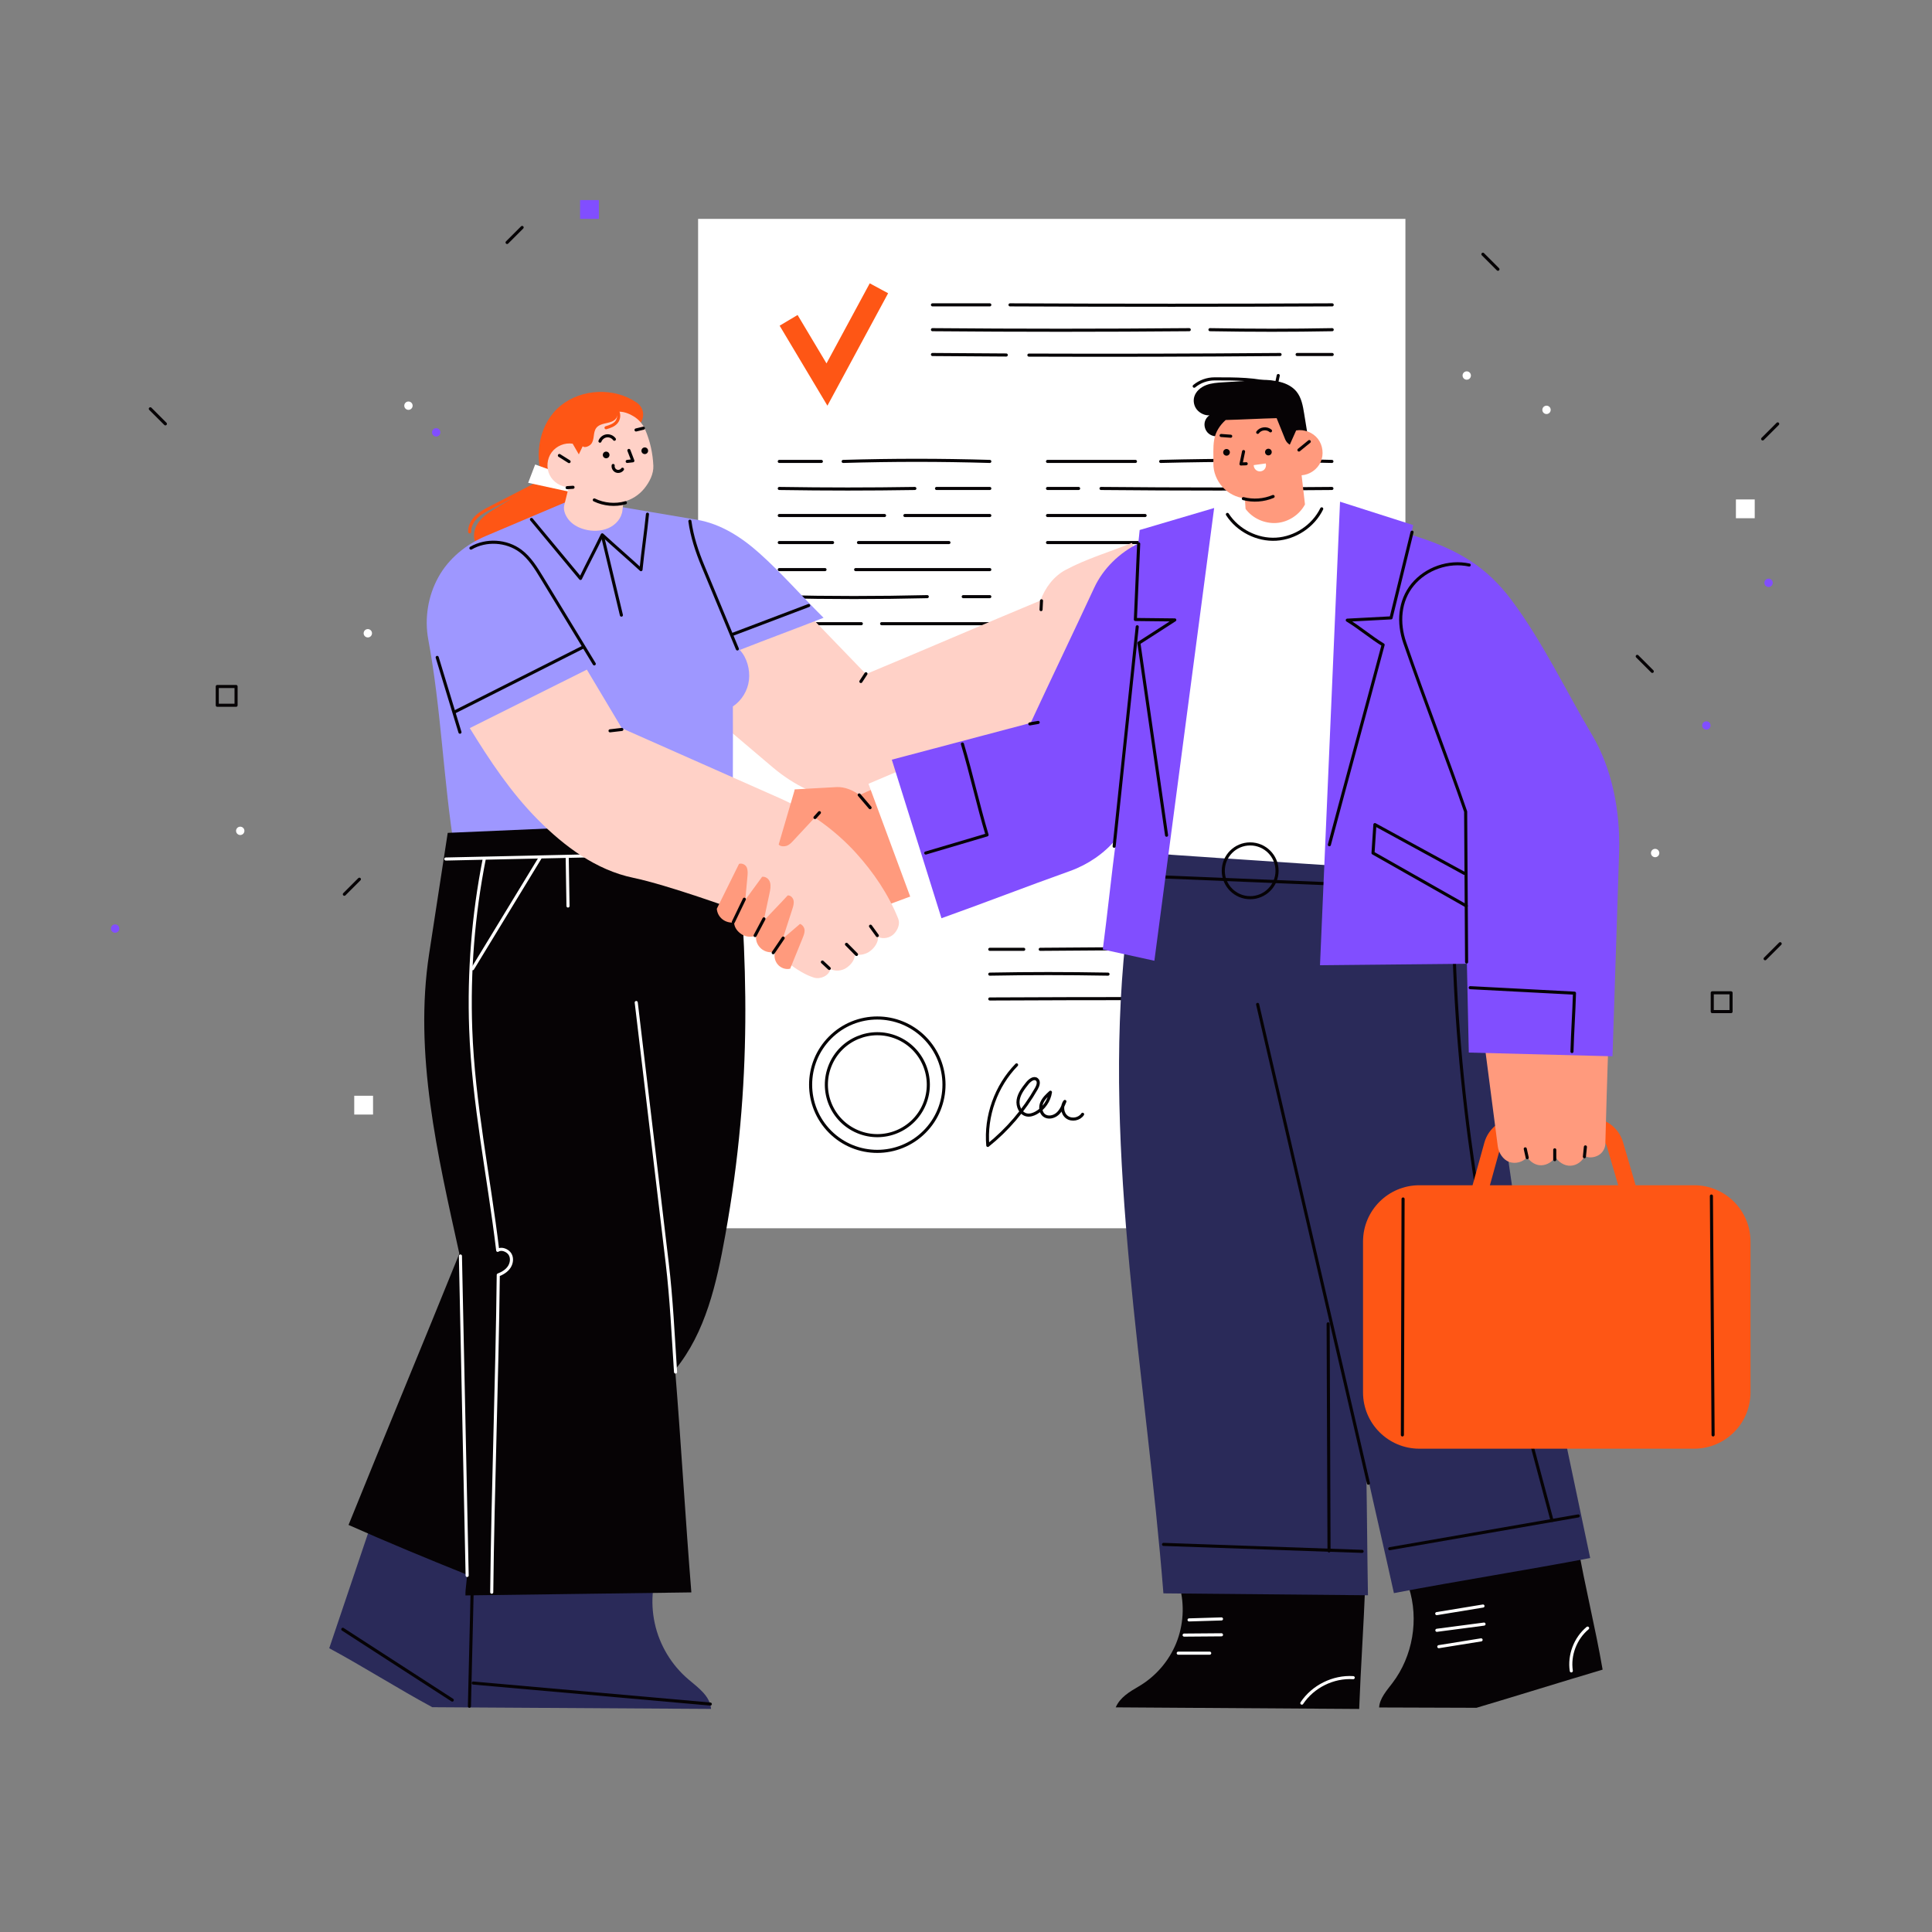 <svg width="500" height="500" viewBox="0 0 500 500" fill="none" xmlns="http://www.w3.org/2000/svg">
<rect x="0" y="0" width="500" height="500" fill="#808080" stroke="none"/>
<g clip-path="url(#clip0_17_476)">
<path class="group-hover:fill-white fill-orange-500 transition duration-300 ease-in-out" d="M457.705 443.75C457.705 451.383 368.315 451.383 258.048 451.383C147.781 451.383 58.391 451.383 58.391 443.75C58.391 436.117 147.781 436.117 258.048 436.117C368.315 436.117 457.705 436.118 457.705 443.75Z"/>
<path class="group-hover:fill-white fill-orange-500 transition duration-300 ease-in-out" d="M455.396 182.652C449.544 163.485 434.114 147.426 415.08 141.156C411.634 140.021 408.029 139.165 404.97 137.213C401.911 135.262 399.434 131.875 399.794 128.265C400.367 122.513 407.328 119.76 413.108 119.853C418.888 119.946 424.937 121.553 430.279 119.342C437.403 116.393 440.408 107.077 437.908 99.783C435.409 92.489 428.641 87.305 421.357 84.777C414.073 82.25 406.227 81.985 398.52 81.761C336.134 79.945 272.471 82.181 210.202 77.937C181.08 75.952 151.457 75.067 123.067 81.852C94.677 88.638 67.3 103.963 51.46 128.481C43.019 141.546 38.122 156.878 37.427 172.417C36.079 202.56 50.893 232.321 73.858 251.892C96.824 271.463 127.183 281.281 157.344 282.14L353.523 282.454C370.678 279.467 387.957 276.425 404.201 270.154C420.445 263.882 435.778 254.093 445.878 239.909C457.503 223.587 461.247 201.819 455.396 182.652Z"/>
<path d="M363.72 56.646H180.667V317.876H363.72V56.646Z" fill="white"/>
<path d="M336.807 258.533C309.403 258.402 283.258 258.402 256.16 258.533" stroke="#060305" stroke-width="0.8" stroke-miterlimit="10" stroke-linecap="round" stroke-linejoin="round"/>
<path d="M356.22 258.533C351.435 258.533 346.651 258.533 341.866 258.533" stroke="#060305" stroke-width="0.8" stroke-miterlimit="10" stroke-linecap="round" stroke-linejoin="round"/>
<path d="M286.754 252.107C275.937 251.914 266.525 251.914 256.16 252.107" stroke="#060305" stroke-width="0.8" stroke-miterlimit="10" stroke-linecap="round" stroke-linejoin="round"/>
<path d="M356.22 252.107C334.504 251.914 313.587 251.914 291.943 252.107" stroke="#060305" stroke-width="0.8" stroke-miterlimit="10" stroke-linecap="round" stroke-linejoin="round"/>
<path d="M264.94 245.681C262.013 245.681 259.087 245.681 256.16 245.681" stroke="#060305" stroke-width="0.8" stroke-miterlimit="10" stroke-linecap="round" stroke-linejoin="round"/>
<path d="M332.08 245.527C311.124 245.445 290.167 245.501 269.211 245.681" stroke="#060305" stroke-width="0.8" stroke-miterlimit="10" stroke-linecap="round" stroke-linejoin="round"/>
<path d="M356.22 245.681C350.061 245.627 343.901 245.584 337.742 245.553" stroke="#060305" stroke-width="0.8" stroke-miterlimit="10" stroke-linecap="round" stroke-linejoin="round"/>
<path d="M218.211 119.416C231.333 119.034 243.227 119.034 256.16 119.416" stroke="#060305" stroke-width="0.8" stroke-miterlimit="10" stroke-linecap="round" stroke-linejoin="round"/>
<path d="M201.679 119.416C205.309 119.416 208.938 119.416 212.568 119.416" stroke="#060305" stroke-width="0.8" stroke-miterlimit="10" stroke-linecap="round" stroke-linejoin="round"/>
<path d="M242.37 126.415C246.966 126.415 251.563 126.415 256.16 126.415" stroke="#060305" stroke-width="0.8" stroke-miterlimit="10" stroke-linecap="round" stroke-linejoin="round"/>
<path d="M201.679 126.415C214.033 126.604 224.845 126.604 236.764 126.415" stroke="#060305" stroke-width="0.8" stroke-miterlimit="10" stroke-linecap="round" stroke-linejoin="round"/>
<path d="M234.187 133.414C241.511 133.414 248.836 133.414 256.16 133.414" stroke="#060305" stroke-width="0.8" stroke-miterlimit="10" stroke-linecap="round" stroke-linejoin="round"/>
<path d="M201.679 133.414C210.759 133.414 219.839 133.414 228.919 133.414" stroke="#060305" stroke-width="0.8" stroke-miterlimit="10" stroke-linecap="round" stroke-linejoin="round"/>
<path d="M222.173 140.412C229.978 140.412 237.782 140.412 245.586 140.412" stroke="#060305" stroke-width="0.8" stroke-miterlimit="10" stroke-linecap="round" stroke-linejoin="round"/>
<path d="M201.679 140.412C206.275 140.412 210.872 140.412 215.469 140.412" stroke="#060305" stroke-width="0.8" stroke-miterlimit="10" stroke-linecap="round" stroke-linejoin="round"/>
<path d="M221.439 147.411C233.013 147.411 244.586 147.411 256.16 147.411" stroke="#060305" stroke-width="0.8" stroke-miterlimit="10" stroke-linecap="round" stroke-linejoin="round"/>
<path d="M201.679 147.411C205.623 147.411 209.567 147.411 213.51 147.411" stroke="#060305" stroke-width="0.8" stroke-miterlimit="10" stroke-linecap="round" stroke-linejoin="round"/>
<path d="M249.284 154.41C251.576 154.41 253.868 154.41 256.16 154.41" stroke="#060305" stroke-width="0.8" stroke-miterlimit="10" stroke-linecap="round" stroke-linejoin="round"/>
<path d="M201.679 154.41C215.114 154.718 227.008 154.718 239.978 154.41" stroke="#060305" stroke-width="0.8" stroke-miterlimit="10" stroke-linecap="round" stroke-linejoin="round"/>
<path d="M228.163 161.408C237.495 161.408 246.828 161.408 256.16 161.408" stroke="#060305" stroke-width="0.8" stroke-miterlimit="10" stroke-linecap="round" stroke-linejoin="round"/>
<path d="M201.679 161.408C208.756 161.408 215.833 161.408 222.91 161.408" stroke="#060305" stroke-width="0.8" stroke-miterlimit="10" stroke-linecap="round" stroke-linejoin="round"/>
<path d="M300.382 119.416C315.674 119.034 329.731 119.034 344.696 119.416" stroke="#060305" stroke-width="0.8" stroke-miterlimit="10" stroke-linecap="round" stroke-linejoin="round"/>
<path d="M271.097 119.416C278.683 119.416 286.268 119.416 293.854 119.416" stroke="#060305" stroke-width="0.8" stroke-miterlimit="10" stroke-linecap="round" stroke-linejoin="round"/>
<path d="M284.945 126.415C304.862 126.604 325.406 126.604 344.696 126.415" stroke="#060305" stroke-width="0.8" stroke-miterlimit="10" stroke-linecap="round" stroke-linejoin="round"/>
<path d="M271.097 126.415C273.779 126.415 276.461 126.415 279.142 126.415" stroke="#060305" stroke-width="0.8" stroke-miterlimit="10" stroke-linecap="round" stroke-linejoin="round"/>
<path d="M271.097 133.414C279.515 133.414 287.934 133.414 296.352 133.414" stroke="#060305" stroke-width="0.8" stroke-miterlimit="10" stroke-linecap="round" stroke-linejoin="round"/>
<path d="M271.097 140.412H344.695" stroke="#060305" stroke-width="0.8" stroke-miterlimit="10" stroke-linecap="round" stroke-linejoin="round"/>
<path d="M214.135 104.99L201.771 84.289L206.413 81.517L213.898 94.049L225.089 73.324L229.846 75.893L214.135 104.99Z" fill="#FE5615"/>
<path d="M261.39 78.896C289.723 79.027 316.755 79.027 344.772 78.896" stroke="#060305" stroke-width="0.8" stroke-miterlimit="10" stroke-linecap="round" stroke-linejoin="round"/>
<path d="M241.319 78.896C246.266 78.896 251.213 78.896 256.16 78.896" stroke="#060305" stroke-width="0.8" stroke-miterlimit="10" stroke-linecap="round" stroke-linejoin="round"/>
<path d="M313.141 85.322C324.325 85.515 334.056 85.515 344.773 85.322" stroke="#060305" stroke-width="0.8" stroke-miterlimit="10" stroke-linecap="round" stroke-linejoin="round"/>
<path d="M241.319 85.322C263.772 85.515 285.397 85.515 307.776 85.322" stroke="#060305" stroke-width="0.8" stroke-miterlimit="10" stroke-linecap="round" stroke-linejoin="round"/>
<path d="M335.695 91.748C338.721 91.748 341.747 91.748 344.773 91.748" stroke="#060305" stroke-width="0.8" stroke-miterlimit="10" stroke-linecap="round" stroke-linejoin="round"/>
<path d="M266.278 91.902C287.945 91.984 309.612 91.928 331.278 91.748" stroke="#060305" stroke-width="0.8" stroke-miterlimit="10" stroke-linecap="round" stroke-linejoin="round"/>
<path d="M241.319 91.748C247.687 91.802 254.055 91.845 260.423 91.876" stroke="#060305" stroke-width="0.8" stroke-miterlimit="10" stroke-linecap="round" stroke-linejoin="round"/>
<path d="M239.244 285.763C242.031 279.034 238.836 271.319 232.106 268.531C225.376 265.744 217.661 268.939 214.873 275.668C212.086 282.398 215.282 290.112 222.012 292.9C228.741 295.688 236.457 292.492 239.244 285.763Z" stroke="#060305" stroke-width="0.8" stroke-miterlimit="10" stroke-linecap="round" stroke-linejoin="round"/>
<path d="M239.249 292.919C245.989 286.179 245.989 275.251 239.249 268.511C232.509 261.771 221.582 261.771 214.842 268.511C208.102 275.251 208.102 286.179 214.842 292.919C221.582 299.659 232.509 299.659 239.249 292.919Z" stroke="#060305" stroke-width="0.8" stroke-miterlimit="10" stroke-linecap="round" stroke-linejoin="round"/>
<path d="M263.092 275.589C257.773 281.034 254.979 288.852 255.641 296.435C260.708 292.381 265 287.362 268.217 281.726C268.644 280.977 269.004 279.909 268.339 279.36C267.571 278.726 266.485 279.572 265.864 280.351C264.831 281.648 263.762 283.023 263.5 284.66C263.239 286.297 264.118 288.242 265.748 288.548C266.574 288.703 267.424 288.418 268.158 288.009C270.119 286.918 271.525 284.884 271.854 282.664C270.975 283.462 270.07 284.297 269.61 285.392C269.15 286.487 269.268 287.92 270.203 288.651C271.197 289.427 272.722 289.104 273.667 288.269C274.612 287.434 275.116 286.222 275.59 285.053C274.631 286.247 274.897 288.227 276.138 289.125C277.379 290.023 279.343 289.657 280.177 288.373" stroke="#060305" stroke-width="0.8" stroke-miterlimit="10" stroke-linecap="round" stroke-linejoin="round"/>
<path d="M292.935 140.518C287.182 142.842 281.217 144.578 275.747 147.507C272.693 149.142 270.442 152.152 269.278 155.414C254.27 161.655 239.134 168.217 224.126 174.458C219.315 169.473 214.504 164.489 209.692 159.504C198.804 162.04 188.16 165.492 177.997 170.15C177.799 173.204 177.417 176.223 177.219 179.277C184.846 185.694 192.435 192.234 200.062 198.652C205.307 203.065 211.721 206.356 218.529 207.154C225.337 207.952 232.388 206.523 238.348 203.136C250.233 196.382 264.136 194.043 275.809 186.928L291.988 146.102C293.338 144.604 293.853 142.314 292.935 140.518Z" fill="#FFD1C7"/>
<path d="M224.107 174.366C223.669 175.035 223.23 175.704 222.792 176.373" stroke="#060305" stroke-width="0.8" stroke-miterlimit="10" stroke-linecap="round" stroke-linejoin="round"/>
<path d="M269.541 155.48C269.501 156.243 269.46 157.007 269.42 157.77" stroke="#060305" stroke-width="0.8" stroke-miterlimit="10" stroke-linecap="round" stroke-linejoin="round"/>
<path d="M350.621 133.483C345.499 132.155 340.612 130.535 335.489 129.208C334.708 131.755 332.337 133.738 329.692 134.056C327.047 134.374 324.399 132.713 323.036 130.423C318.931 131.944 314.827 133.464 310.722 134.985C306.075 164.742 301.751 194.007 297.105 223.764L352.379 225.063C351.898 194.532 351.103 164.014 350.621 133.483Z" fill="white"/>
<path d="M317.651 133.125C320.327 137.287 325.336 139.833 330.275 139.542C335.215 139.251 339.89 136.134 342.058 131.686" stroke="#060305" stroke-width="0.8" stroke-miterlimit="10" stroke-linecap="round" stroke-linejoin="round"/>
<path d="M408.252 399.408C393.677 403.06 379.163 407.141 364.588 410.792C367.267 419.083 365.634 428.641 360.355 435.572C358.937 437.434 357.032 439.556 356.918 441.893L382.11 441.976C392.817 438.804 404.048 435.272 414.755 432.1C412.855 421.033 410.151 410.477 408.252 399.408Z" fill="#060305"/>
<path d="M371.828 417.605C375.818 416.95 379.807 416.295 383.797 415.639" stroke="white" stroke-width="0.8" stroke-miterlimit="10" stroke-linecap="round" stroke-linejoin="round"/>
<path d="M371.862 421.919C375.929 421.384 379.997 420.85 384.064 420.315" stroke="white" stroke-width="0.8" stroke-miterlimit="10" stroke-linecap="round" stroke-linejoin="round"/>
<path d="M372.362 426.156C376.01 425.57 379.658 424.983 383.306 424.397" stroke="white" stroke-width="0.8" stroke-miterlimit="10" stroke-linecap="round" stroke-linejoin="round"/>
<path d="M410.872 421.354C407.692 423.988 406.032 428.342 406.652 432.425" stroke="white" stroke-width="0.8" stroke-miterlimit="10" stroke-linecap="round" stroke-linejoin="round"/>
<path d="M305.29 410.554C306.605 415.387 306.282 420.651 304.387 425.287C302.492 429.924 299.035 433.906 294.71 436.434C292.278 437.856 289.871 439.276 288.754 441.862L351.753 442.276C352.165 431.464 352.92 420.713 353.332 409.901C337.432 410.173 321.191 410.282 305.29 410.554Z" fill="#060305"/>
<path d="M307.725 419.231C310.524 419.146 313.322 419.062 316.121 418.977" stroke="white" stroke-width="0.8" stroke-miterlimit="10" stroke-linecap="round" stroke-linejoin="round"/>
<path d="M306.451 423.161C309.674 423.136 312.896 423.11 316.119 423.085" stroke="white" stroke-width="0.8" stroke-miterlimit="10" stroke-linecap="round" stroke-linejoin="round"/>
<path d="M304.925 427.839C307.639 427.839 310.353 427.839 313.067 427.839" stroke="white" stroke-width="0.8" stroke-miterlimit="10" stroke-linecap="round" stroke-linejoin="round"/>
<path d="M336.915 440.77C339.778 436.45 345.041 433.839 350.214 434.175" stroke="white" stroke-width="0.8" stroke-miterlimit="10" stroke-linecap="round" stroke-linejoin="round"/>
<path d="M411.538 403.215L391.476 308.037C387.456 280.831 384.283 253.645 380.263 226.439C351.758 224.363 322.181 222.612 293.677 220.536C292.872 228.171 292.067 235.806 291.262 243.441C285.381 299.217 296.681 356.448 301.089 412.36C318.728 412.559 336.389 412.655 354.027 412.854C353.842 402.337 353.78 391.027 353.595 380.51C355.931 391.119 358.406 401.687 360.742 412.297C377.59 409.09 394.691 406.423 411.538 403.215Z" fill="#2A2A59"/>
<path d="M325.472 259.935C335.03 301.242 344.587 342.549 354.145 383.856" stroke="#060305" stroke-width="0.8" stroke-miterlimit="10" stroke-linecap="round" stroke-linejoin="round"/>
<path d="M298.564 226.845C314.248 227.493 329.931 228.141 345.615 228.789" stroke="#060305" stroke-width="0.8" stroke-miterlimit="10" stroke-linecap="round" stroke-linejoin="round"/>
<path d="M323.543 232.32C327.386 232.32 330.501 229.205 330.501 225.362C330.501 221.519 327.386 218.404 323.543 218.404C319.7 218.404 316.585 221.519 316.585 225.362C316.585 229.205 319.7 232.32 323.543 232.32Z" stroke="#060305" stroke-width="0.8" stroke-miterlimit="10" stroke-linecap="round" stroke-linejoin="round"/>
<path d="M301.114 399.69C318.248 400.29 335.382 400.891 352.515 401.491" stroke="#060305" stroke-width="0.8" stroke-miterlimit="10" stroke-linecap="round" stroke-linejoin="round"/>
<path d="M359.658 400.802C375.921 397.975 392.185 395.148 408.448 392.321" stroke="#060305" stroke-width="0.8" stroke-miterlimit="10" stroke-linecap="round" stroke-linejoin="round"/>
<path d="M343.95 401.379C343.875 381.789 343.799 362.2 343.724 342.61" stroke="#060305" stroke-width="0.8" stroke-miterlimit="10" stroke-linecap="round" stroke-linejoin="round"/>
<path d="M401.656 393.479C399.796 386.523 397.937 379.567 396.077 372.612C385.104 331.569 377.77 289.736 376.335 247.276" stroke="#060305" stroke-width="0.8" stroke-miterlimit="10" stroke-linecap="round" stroke-linejoin="round"/>
<path d="M236.549 199.798C236.549 199.798 226.004 203.994 222.461 205.771C220.745 204.515 218.64 203.6 216.516 203.696C213.017 203.854 209.198 204.134 205.699 204.292C206.339 209.168 207.31 213.961 207.95 218.837L229.027 234.447L245.135 228.468L236.549 199.798Z" fill="#FF9A7D"/>
<path d="M222.363 205.731C223.301 206.829 224.238 207.928 225.176 209.026" stroke="#060305" stroke-width="0.8" stroke-miterlimit="10" stroke-linecap="round" stroke-linejoin="round"/>
<path d="M224.758 202.843L235.977 233.156L247.959 230.035L238.743 196.893L224.758 202.843Z" fill="white"/>
<path d="M438.452 374.922H367.327C359.276 374.922 352.75 368.396 352.75 360.345V321.318C352.75 313.267 359.276 306.741 367.327 306.741H438.452C446.503 306.741 453.029 313.267 453.029 321.318V360.345C453.028 368.396 446.502 374.922 438.452 374.922Z" fill="#FE5615"/>
<path d="M419.565 309.407L415.89 296.81C415.339 294.92 413.578 293.6 411.61 293.6H392.617C390.62 293.6 388.852 294.944 388.32 296.869L385.068 308.615L380.899 307.461L384.151 295.715C385.201 291.924 388.682 289.275 392.617 289.275H411.61C415.489 289.275 418.956 291.876 420.042 295.6L423.717 308.196L419.565 309.407Z" fill="#FE5615"/>
<path d="M363.115 310.296C363.056 330.65 362.996 351.004 362.937 371.358" stroke="#060305" stroke-width="0.8" stroke-miterlimit="10" stroke-linecap="round" stroke-linejoin="round"/>
<path d="M442.911 309.531C443.057 330.139 443.202 350.748 443.348 371.356" stroke="#060305" stroke-width="0.8" stroke-miterlimit="10" stroke-linecap="round" stroke-linejoin="round"/>
<path d="M384.275 270.895C385.392 279.494 386.509 288.092 387.627 296.691C387.845 298.371 389.017 300.164 390.617 300.721C392.217 301.278 394.134 300.756 395.23 299.465C396.049 300.707 397.419 301.625 398.905 301.573C400.392 301.52 401.824 300.649 402.553 299.352C403.264 300.748 404.866 301.746 406.432 301.69C407.997 301.634 409.488 300.608 410.098 299.165C411.146 299.769 412.612 299.577 413.667 298.985C414.723 298.393 415.429 297.223 415.46 296.014C415.675 287.775 415.92 279.352 416.2 271.114L384.275 270.895Z" fill="#FF9A7D"/>
<path d="M394.736 297.321C394.906 298.084 395.075 298.847 395.245 299.611" stroke="#060305" stroke-width="0.8" stroke-miterlimit="10" stroke-linecap="round" stroke-linejoin="round"/>
<path d="M402.368 297.575C402.368 298.423 402.368 299.271 402.368 300.119" stroke="#060305" stroke-width="0.8" stroke-miterlimit="10" stroke-linecap="round" stroke-linejoin="round"/>
<path d="M410.301 296.817C410.214 297.665 410.128 298.513 410.041 299.361" stroke="#060305" stroke-width="0.8" stroke-miterlimit="10" stroke-linecap="round" stroke-linejoin="round"/>
<path d="M314.221 131.471C307.743 133.41 301.425 135.223 294.946 137.163C294.82 138.372 294.714 139.452 294.588 140.661C289.703 143.059 285.485 147.15 283.193 152.086C277.738 163.831 272.187 175.351 266.732 187.095C254.754 190.265 242.777 193.434 230.8 196.604C235.131 210.468 239.319 223.774 243.651 237.638C254.814 233.656 265.8 229.382 276.963 225.4C281.467 223.793 285.838 220.843 288.86 217.137C287.618 226.737 286.646 236.113 285.404 245.713L298.752 248.643L314.221 131.471Z" fill="#814EFF"/>
<path d="M249.071 192.54C251.414 200.356 253.107 208.252 255.45 216.068C250.161 217.633 244.872 219.199 239.583 220.764" stroke="#060305" stroke-width="0.8" stroke-miterlimit="10" stroke-linecap="round" stroke-linejoin="round"/>
<path d="M266.518 187.345C267.239 187.218 267.96 187.091 268.681 186.964" stroke="#060305" stroke-width="0.8" stroke-miterlimit="10" stroke-linecap="round" stroke-linejoin="round"/>
<path d="M294.691 140.733C294.406 147.264 294.121 153.794 293.836 160.325C297.271 160.375 300.6 160.388 304.034 160.438C300.835 162.486 297.946 164.371 294.747 166.42C297.138 182.961 299.517 199.615 301.908 216.156" stroke="#060305" stroke-width="0.8" stroke-miterlimit="10" stroke-linecap="round" stroke-linejoin="round"/>
<path d="M288.344 219.008C290.335 200.073 292.325 181.139 294.316 162.204" stroke="#060305" stroke-width="0.8" stroke-miterlimit="10" stroke-linecap="round" stroke-linejoin="round"/>
<path d="M412.032 190.214C405.169 178.634 399.266 166.141 391.213 155.355C384.863 146.85 377.457 142.13 365.223 138.417L365.709 135.878L346.8 129.84L341.613 249.802L379.634 249.424L380.122 272.404L417.313 273.367L419.038 220.163C419.288 209.92 417.257 199.029 412.032 190.214Z" fill="#814EFF"/>
<path d="M365.436 137.726C363.626 145.118 361.817 152.51 360.007 159.902C356.441 160.079 352.241 160.324 348.675 160.501C351.834 162.417 354.791 164.967 357.95 166.883C353.367 184.138 348.623 201.365 344.04 218.62" stroke="#060305" stroke-width="0.8" stroke-miterlimit="10" stroke-linecap="round" stroke-linejoin="round"/>
<path d="M379.554 248.98C379.473 236.004 379.391 223.029 379.31 210.054C374.782 196.893 368.641 181.045 363.553 166.344C361.775 161.205 362.135 155.529 365.582 151.323C369.029 147.117 374.913 145.069 380.227 146.226" stroke="#060305" stroke-width="0.8" stroke-miterlimit="10" stroke-linecap="round" stroke-linejoin="round"/>
<path d="M380.487 255.611C389.483 256.083 398.479 256.554 407.475 257.026C407.317 262.284 406.983 266.879 406.825 272.138" stroke="#060305" stroke-width="0.8" stroke-miterlimit="10" stroke-linecap="round" stroke-linejoin="round"/>
<path d="M378.945 226.021L355.822 213.402L355.336 220.764L379.463 234.447" stroke="#060305" stroke-width="0.8" stroke-miterlimit="10" stroke-linecap="round" stroke-linejoin="round"/>
<path d="M330.812 97.186C330.621 97.949 330.484 98.828 330.293 99.591C325.183 97.991 319.661 98.056 314.306 98.053C312.408 98.052 310.516 98.737 309.058 99.952" stroke="#060305" stroke-width="0.8" stroke-miterlimit="10" stroke-linecap="round" stroke-linejoin="round"/>
<path d="M337.516 107.049C337.189 105.029 336.816 102.906 335.519 101.323C334.482 100.058 332.947 99.279 331.363 98.869C329.779 98.459 328.001 98.233 326.368 98.334C323.087 98.537 319.806 98.74 316.525 98.943C315.043 99.035 313.535 99.132 312.15 99.665C310.765 100.198 309.497 101.246 309.077 102.67C308.742 103.808 309.008 105.104 309.763 106.019C310.518 106.933 311.83 107.587 313.01 107.473C312.472 107.832 312.058 108.375 311.857 108.99C311.489 110.116 311.886 111.442 312.792 112.204C313.699 112.966 315.054 113.132 316.131 112.64C317.161 114.674 317.921 116.649 318.58 118.831L339.281 117.95C338.693 114.316 338.105 110.682 337.516 107.049Z" fill="#060305"/>
<path d="M337.727 130.549C337.456 128.002 337.127 125.551 336.856 123.004C338.961 122.856 340.933 121.475 341.793 119.547C342.652 117.62 342.361 115.229 341.065 113.565C339.768 111.9 337.522 111.033 335.443 111.394C334.886 112.642 334.351 113.839 333.794 115.087C333.258 114.758 332.837 114.278 332.602 113.695C331.866 111.869 331.131 110.043 330.395 108.217C326.049 108.322 321.55 108.59 317.203 108.694C315.671 110.079 314.567 111.783 314.223 113.82C313.883 115.828 314.08 117.887 314.022 119.922C313.959 122.123 314.924 124.435 316.407 126.063C317.89 127.691 319.983 128.751 322.173 128.983C322.24 129.894 322.279 130.78 322.346 131.692C324.15 134.159 327.308 135.561 330.356 135.346C333.404 135.131 336.288 133.245 337.727 130.549Z" fill="#FF9A7D"/>
<path d="M327.576 119.942L324.463 120.37C324.45 120.981 324.824 121.584 325.377 121.844C325.93 122.104 326.632 122.007 327.095 121.608C327.557 121.208 327.754 120.527 327.576 119.942Z" fill="white"/>
<path d="M329.125 116.993C329.125 116.515 328.738 116.128 328.26 116.128C327.782 116.128 327.395 116.515 327.395 116.993C327.395 117.471 327.782 117.858 328.26 117.858C328.737 117.858 329.125 117.471 329.125 116.993Z" fill="#060305"/>
<path d="M318.289 117.065C318.289 116.587 317.902 116.2 317.424 116.2C316.946 116.2 316.559 116.587 316.559 117.065C316.559 117.543 316.946 117.93 317.424 117.93C317.902 117.93 318.289 117.543 318.289 117.065Z" fill="#060305"/>
<path d="M321.834 116.858C321.612 117.933 321.39 119.008 321.168 120.083C321.613 120.016 322.07 120.079 322.515 120.012" stroke="#060305" stroke-width="0.8" stroke-miterlimit="10" stroke-linecap="round" stroke-linejoin="round"/>
<path d="M321.776 129.042C324.312 129.703 327.064 129.506 329.48 128.489" stroke="#060305" stroke-width="0.8" stroke-miterlimit="10" stroke-linecap="round" stroke-linejoin="round"/>
<path d="M336.16 116.464C337.053 115.735 337.946 115.007 338.839 114.278" stroke="#060305" stroke-width="0.8" stroke-miterlimit="10" stroke-linecap="round" stroke-linejoin="round"/>
<path d="M325.489 111.893C326.208 110.861 327.866 110.665 328.806 111.501" stroke="#060305" stroke-width="0.8" stroke-miterlimit="10" stroke-linecap="round" stroke-linejoin="round"/>
<path d="M316.026 112.706C316.853 112.769 317.68 112.831 318.507 112.894" stroke="#060305" stroke-width="0.8" stroke-miterlimit="10" stroke-linecap="round" stroke-linejoin="round"/>
<path d="M121.548 137.641C121.485 136.156 122.283 134.738 123.36 133.714C124.438 132.69 125.779 131.995 127.1 131.314C131.272 129.164 135.444 127.015 139.616 124.865" stroke="#FE5615" stroke-width="0.8" stroke-miterlimit="10" stroke-linecap="round" stroke-linejoin="round"/>
<path d="M164.74 104.165C158.96 100.237 150.631 100.559 145.171 104.922C139.711 109.285 138.025 117.545 140.582 124.049C136.551 126.505 132.52 128.962 128.489 131.418C126.681 132.52 124.813 133.677 123.646 135.444C122.478 137.21 122.224 139.771 123.642 141.344L155.325 146.832C155.282 139.92 155.476 133.278 155.433 126.366C158.197 124.384 161.147 122.229 163.912 120.247C164.037 117.192 164.32 113.87 164.445 110.815C165.592 110.109 166.362 108.823 166.444 107.479C166.524 106.134 165.855 104.923 164.74 104.165Z" fill="#FE5615"/>
<path d="M136.689 124.95L138.501 120.212L149.569 124.183L148.837 127.59L136.689 124.95Z" fill="white"/>
<path d="M213.133 159.878C207.572 154.371 202.356 148.379 196.523 143.161C191.879 139.007 186.504 135.548 180.36 134.511C173.548 133.361 167.058 132.266 160.247 131.115C158.783 133.302 156.029 134.551 153.419 134.211C150.809 133.871 148.291 132.015 147.436 129.526C140.197 132.592 132.958 135.658 125.719 138.723C120.602 140.89 116.119 144.52 113.439 149.387C110.758 154.254 109.824 160.06 110.841 165.523C114.183 183.465 114.729 201.776 117.619 219.796L189.663 218.449C189.606 206.534 189.725 194.739 189.667 182.824C191.95 181.3 193.514 178.743 193.83 176.016C194.146 173.289 193.327 170.211 191.454 168.204C198.439 165.462 206.148 162.622 213.133 159.878Z" fill="#9E97FF"/>
<path d="M137.545 134.434C141.774 139.523 146.003 144.612 150.231 149.702C152.076 145.869 154.015 142.248 155.86 138.416C159.21 141.495 162.543 144.351 165.892 147.43C166.372 142.596 167.083 137.893 167.564 133.06" stroke="#060305" stroke-width="0.8" stroke-miterlimit="10" stroke-linecap="round" stroke-linejoin="round"/>
<path d="M178.545 134.885C179.085 138.873 180.379 142.762 181.922 146.479C184.892 153.635 187.863 160.791 190.833 167.946" stroke="#060305" stroke-width="0.8" stroke-miterlimit="10" stroke-linecap="round" stroke-linejoin="round"/>
<path d="M121.881 141.85C125.809 139.567 131.09 139.875 134.726 142.599C137.099 144.377 138.697 146.975 140.238 149.508C144.758 156.942 149.278 164.376 153.798 171.811" stroke="#060305" stroke-width="0.8" stroke-miterlimit="10" stroke-linecap="round" stroke-linejoin="round"/>
<path d="M113.144 170.133C115.108 176.587 117.071 183.041 119.035 189.496" stroke="#060305" stroke-width="0.8" stroke-miterlimit="10" stroke-linecap="round" stroke-linejoin="round"/>
<path d="M189.411 164.242C196.037 161.728 202.664 159.215 209.291 156.701" stroke="#060305" stroke-width="0.8" stroke-miterlimit="10" stroke-linecap="round" stroke-linejoin="round"/>
<path d="M117.728 184.217C128.817 178.62 139.905 173.023 150.994 167.427" stroke="#060305" stroke-width="0.8" stroke-miterlimit="10" stroke-linecap="round" stroke-linejoin="round"/>
<path d="M155.984 138.938C157.595 145.69 159.206 152.443 160.817 159.195" stroke="#060305" stroke-width="0.8" stroke-miterlimit="10" stroke-linecap="round" stroke-linejoin="round"/>
<path d="M178.188 434.646C173.786 430.924 170.661 425.72 169.445 420.085C168.229 414.45 168.861 408.55 171.336 403.344C146.758 397.66 121.145 394.776 95.919 394.829C92.349 405.405 88.778 415.982 85.208 426.558C94.226 431.427 102.864 436.956 111.882 441.825L184.02 442.268C183.781 438.954 180.725 436.79 178.188 434.646Z" fill="#2A2A59"/>
<path d="M122.172 412.578C121.944 422.245 121.715 431.911 121.487 441.578" stroke="#060305" stroke-width="0.8" stroke-miterlimit="10" stroke-linecap="round" stroke-linejoin="round"/>
<path d="M88.716 421.657C98.159 427.764 107.602 433.871 117.045 439.978" stroke="#060305" stroke-width="0.8" stroke-miterlimit="10" stroke-linecap="round" stroke-linejoin="round"/>
<path d="M122.473 435.57C142.924 437.381 163.375 439.192 183.826 441.004" stroke="#060305" stroke-width="0.8" stroke-miterlimit="10" stroke-linecap="round" stroke-linejoin="round"/>
<path d="M190.221 212.323L115.869 215.546C114.266 225.975 112.663 236.405 111.061 246.834C107.084 272.714 113.239 298.877 118.877 324.446C109.452 347.785 99.627 371.316 90.202 394.654C100.326 399.161 110.536 403.371 120.816 407.508C120.867 409.417 120.407 410.985 120.458 412.894C139.921 412.672 159.459 412.333 178.922 412.111C177.374 392.967 176.269 373.615 174.721 354.472C182.646 344.8 185.458 332.073 187.681 319.767C194.882 279.893 193.507 248.13 190.221 212.323Z" fill="#060305"/>
<path d="M115.379 222.313C130.309 221.984 145.239 221.654 160.169 221.325" stroke="white" stroke-width="0.8" stroke-miterlimit="10" stroke-linecap="round" stroke-linejoin="round"/>
<path d="M125.327 222.271C122.469 236.74 121.289 251.539 121.818 266.278C122.512 285.578 126.514 304.417 128.805 323.593C129.768 322.924 131.412 323.598 132.009 324.608C132.606 325.617 132.418 326.961 131.76 327.931C131.102 328.901 130.049 329.542 128.952 329.955C128.643 357.349 127.568 384.669 127.259 412.063" stroke="white" stroke-width="0.8" stroke-miterlimit="10" stroke-linecap="round" stroke-linejoin="round"/>
<path d="M120.897 407.731C120.317 380.17 119.736 352.609 119.156 325.048" stroke="white" stroke-width="0.8" stroke-miterlimit="10" stroke-linecap="round" stroke-linejoin="round"/>
<path d="M164.658 259.452C167.327 281.901 169.997 304.35 172.666 326.799C173.781 336.176 174.212 345.657 174.831 355.08" stroke="white" stroke-width="0.8" stroke-miterlimit="10" stroke-linecap="round" stroke-linejoin="round"/>
<path d="M146.791 221.751C146.86 225.993 146.93 230.235 146.999 234.477" stroke="white" stroke-width="0.8" stroke-miterlimit="10" stroke-linecap="round" stroke-linejoin="round"/>
<path d="M122.314 250.701C128.152 241.109 133.99 231.518 139.828 221.926" stroke="white" stroke-width="0.8" stroke-miterlimit="10" stroke-linecap="round" stroke-linejoin="round"/>
<path d="M232.462 237.767C229.957 231.489 226.046 225.719 221.499 220.717C216.112 214.79 209.207 209.862 201.888 206.61C188.18 200.52 174.643 194.561 160.935 188.471C157.916 183.413 154.897 178.355 151.878 173.297L121.582 188.433C126.719 196.801 132.195 205.05 139.101 212.029C146.007 219.008 154.249 225.163 163.861 227.167C172.919 229.056 190.405 235.437 190.405 235.437C190.405 235.437 202.222 250.461 210.674 253.012C212.332 253.512 214.556 252.512 214.895 250.814C216.2 251.423 217.818 251.3 219.016 250.501C220.213 249.702 221.272 248.43 221.21 246.992C222.604 247.314 224.137 246.972 225.261 246.088C226.386 245.204 227.253 243.93 227.269 242.499C228.6 243.072 230.265 242.761 231.298 241.744C232.331 240.728 232.999 239.114 232.462 237.767Z" fill="#FFD1C7"/>
<path d="M160.933 188.778C159.914 188.896 158.896 189.015 157.877 189.133" stroke="#060305" stroke-width="0.8" stroke-miterlimit="10" stroke-linecap="round" stroke-linejoin="round"/>
<path d="M225.289 239.695C225.876 240.506 226.462 241.316 227.049 242.127" stroke="#060305" stroke-width="0.8" stroke-miterlimit="10" stroke-linecap="round" stroke-linejoin="round"/>
<path d="M219.071 244.388C219.935 245.263 220.799 246.138 221.663 247.013" stroke="#060305" stroke-width="0.8" stroke-miterlimit="10" stroke-linecap="round" stroke-linejoin="round"/>
<path d="M212.831 248.973C213.424 249.525 214.017 250.077 214.61 250.629" stroke="#060305" stroke-width="0.8" stroke-miterlimit="10" stroke-linecap="round" stroke-linejoin="round"/>
<path d="M161.094 132.009C161.16 131.246 161.302 130.616 161.368 129.853C163.458 129.333 165.369 128.117 166.727 126.444C168.084 124.771 169.185 122.651 169.084 120.5C168.932 117.271 168.24 114.146 166.971 111.172C166.361 109.742 165.284 108.516 163.945 107.727C162.606 106.938 161.217 106.41 159.67 106.569C160.078 107.315 159.628 108.29 158.931 108.777C158.234 109.264 157.362 109.403 156.533 109.593C155.704 109.783 154.835 110.074 154.318 110.749C153.871 111.333 153.766 112.101 153.671 112.83C153.576 113.559 153.458 114.328 152.993 114.898C152.528 115.468 151.337 115.997 150.797 115.498C150.464 116.196 150.131 116.894 149.798 117.591C149.312 116.672 148.691 115.744 148.204 114.824C146.169 114.506 143.992 115.401 142.769 117.059C141.547 118.716 141.335 121.062 142.24 122.911C143.145 124.761 145.127 126.032 147.186 126.084C146.797 127.63 146.416 129.19 146.026 130.735C145.665 132.168 146.514 133.878 147.548 134.934C148.581 135.99 149.96 136.662 151.391 137.032C153.394 137.55 155.577 137.493 157.473 136.665C159.369 135.837 160.916 134.07 161.094 132.009Z" fill="#FFD1C7"/>
<path d="M157.736 117.738C157.736 117.26 157.349 116.873 156.871 116.873C156.393 116.873 156.006 117.26 156.006 117.738C156.006 118.216 156.393 118.603 156.871 118.603C157.348 118.603 157.736 118.216 157.736 117.738Z" fill="#060305"/>
<path d="M167.731 116.656C167.731 116.178 167.344 115.791 166.866 115.791C166.388 115.791 166.001 116.178 166.001 116.656C166.001 117.134 166.388 117.521 166.866 117.521C167.344 117.521 167.731 117.134 167.731 116.656Z" fill="#060305"/>
<path d="M144.771 117.883C145.607 118.41 146.442 118.936 147.278 119.463" stroke="#060305" stroke-width="0.8" stroke-miterlimit="10" stroke-linecap="round" stroke-linejoin="round"/>
<path d="M155.271 114.173C155.54 113.452 156.226 112.905 156.989 112.804C157.751 112.702 158.557 113.051 159.005 113.676" stroke="#060305" stroke-width="0.8" stroke-miterlimit="10" stroke-linecap="round" stroke-linejoin="round"/>
<path d="M164.604 111.275C165.241 111.122 165.879 110.969 166.516 110.816" stroke="#060305" stroke-width="0.8" stroke-miterlimit="10" stroke-linecap="round" stroke-linejoin="round"/>
<path d="M162.758 116.57C163.101 117.463 163.443 118.356 163.786 119.25C163.404 119.314 162.703 119.354 162.321 119.417" stroke="#060305" stroke-width="0.8" stroke-miterlimit="10" stroke-linecap="round" stroke-linejoin="round"/>
<path d="M158.685 120.464C158.591 121.055 158.95 121.688 159.506 121.911C160.062 122.134 160.759 121.925 161.1 121.432" stroke="#060305" stroke-width="0.8" stroke-miterlimit="10" stroke-linecap="round" stroke-linejoin="round"/>
<path d="M153.806 129.389C156.281 130.591 159.198 130.856 161.85 130.12" stroke="#060305" stroke-width="0.8" stroke-miterlimit="10" stroke-linecap="round" stroke-linejoin="round"/>
<path d="M146.771 126.206C147.28 126.174 147.789 126.141 148.297 126.109" stroke="#060305" stroke-width="0.8" stroke-miterlimit="10" stroke-linecap="round" stroke-linejoin="round"/>
<path d="M159.852 106.43C160.299 107.327 160.17 108.481 159.536 109.258C158.882 110.059 157.831 110.399 156.841 110.699" stroke="#FE5615" stroke-width="0.8" stroke-miterlimit="10" stroke-linecap="round" stroke-linejoin="round"/>
<path d="M204.494 250.7C205.572 248.049 206.65 245.397 207.727 242.746C207.986 242.108 208.25 241.446 208.228 240.757C208.205 240.068 207.695 239.307 207.033 239.116C205.555 240.396 204.056 241.655 202.578 242.935C203.404 240.381 204.229 237.827 205.055 235.274C205.285 234.564 205.517 233.817 205.381 233.084C205.245 232.35 204.593 231.662 203.851 231.738C201.827 233.973 199.644 236.125 197.62 238.36C198.128 235.978 198.637 233.597 199.145 231.215C199.343 230.285 199.541 229.313 199.294 228.395C199.047 227.477 198.188 226.805 197.243 226.909C195.79 228.897 194.337 230.884 192.884 232.871C193.067 230.878 193.25 228.885 193.433 226.892C193.507 226.086 193.576 225.242 193.262 224.497C192.948 223.752 192.035 223.331 191.261 223.569C189.343 227.444 187.426 231.319 185.508 235.194C185.601 236.271 186.099 237.222 186.945 237.896C187.791 238.57 188.918 238.878 189.989 238.728C190.006 240.02 190.884 241.135 191.978 241.823C193.072 242.51 194.505 242.615 195.695 242.113C195.494 243.406 196.004 244.654 196.993 245.512C197.982 246.37 199.42 246.675 200.672 246.294C200.185 247.377 200.515 248.687 201.274 249.6C202.033 250.515 203.34 250.982 204.494 250.7Z" fill="#FF9A7D"/>
<path d="M189.789 238.606C190.736 236.642 191.682 234.677 192.629 232.713" stroke="#060305" stroke-width="0.8" stroke-miterlimit="10" stroke-linecap="round" stroke-linejoin="round"/>
<path d="M195.42 242.124C196.183 240.682 196.947 239.241 197.71 237.799" stroke="#060305" stroke-width="0.8" stroke-miterlimit="10" stroke-linecap="round" stroke-linejoin="round"/>
<path d="M200.108 246.567C200.966 245.302 201.823 244.036 202.681 242.77" stroke="#060305" stroke-width="0.8" stroke-miterlimit="10" stroke-linecap="round" stroke-linejoin="round"/>
<path d="M205.7 204.292C204.309 209.044 202.918 213.795 201.526 218.547C201.897 219.117 203.047 219.106 203.682 218.862C204.316 218.618 204.802 218.105 205.265 217.607C207.712 214.977 210.16 212.348 212.607 209.719L205.7 204.292Z" fill="#FF9A7D"/>
<path d="M210.916 211.581C211.298 211.157 211.679 210.733 212.061 210.309" stroke="#060305" stroke-width="0.8" stroke-miterlimit="10" stroke-linecap="round" stroke-linejoin="round"/>
<path d="M96.272 163.888C96.272 163.291 95.788 162.807 95.191 162.807C94.594 162.807 94.11 163.291 94.11 163.888C94.11 164.485 94.594 164.969 95.191 164.969C95.788 164.969 96.272 164.485 96.272 163.888Z" fill="white"/>
<path d="M400.238 107.152C400.835 107.152 401.319 106.668 401.319 106.071C401.319 105.474 400.835 104.99 400.238 104.99C399.641 104.99 399.157 105.474 399.157 106.071C399.157 106.668 399.641 107.152 400.238 107.152Z" fill="white"/>
<path d="M428.348 221.845C428.945 221.845 429.429 221.361 429.429 220.764C429.429 220.167 428.945 219.683 428.348 219.683C427.751 219.683 427.267 220.167 427.267 220.764C427.267 221.361 427.751 221.845 428.348 221.845Z" fill="white"/>
<path d="M441.605 188.834C442.202 188.834 442.686 188.35 442.686 187.753C442.686 187.156 442.202 186.672 441.605 186.672C441.008 186.672 440.524 187.156 440.524 187.753C440.524 188.35 441.008 188.834 441.605 188.834Z" fill="#814EFF"/>
<path d="M458.786 150.833C458.786 150.236 458.302 149.752 457.705 149.752C457.108 149.752 456.624 150.236 456.624 150.833C456.624 151.43 457.108 151.914 457.705 151.914C458.302 151.915 458.786 151.431 458.786 150.833Z" fill="#814EFF"/>
<path d="M105.707 106.071C106.304 106.071 106.788 105.587 106.788 104.99C106.788 104.393 106.304 103.909 105.707 103.909C105.11 103.909 104.626 104.393 104.626 104.99C104.626 105.587 105.11 106.071 105.707 106.071Z" fill="white"/>
<path d="M379.591 98.267C380.188 98.267 380.672 97.783 380.672 97.186C380.672 96.589 380.188 96.105 379.591 96.105C378.994 96.105 378.51 96.589 378.51 97.186C378.51 97.783 378.994 98.267 379.591 98.267Z" fill="white"/>
<path d="M112.887 112.974C113.484 112.974 113.968 112.49 113.968 111.893C113.968 111.296 113.484 110.812 112.887 110.812C112.29 110.812 111.806 111.296 111.806 111.893C111.806 112.49 112.29 112.974 112.887 112.974Z" fill="#814EFF"/>
<path d="M62.174 216.105C62.771 216.105 63.255 215.621 63.255 215.024C63.255 214.427 62.771 213.943 62.174 213.943C61.577 213.943 61.093 214.427 61.093 215.024C61.093 215.621 61.577 216.105 62.174 216.105Z" fill="white"/>
<path d="M29.787 241.396C30.384 241.396 30.868 240.912 30.868 240.315C30.868 239.718 30.384 239.234 29.787 239.234C29.19 239.234 28.706 239.718 28.706 240.315C28.706 240.912 29.19 241.396 29.787 241.396Z" fill="#814EFF"/>
<path d="M61.093 177.661H56.228V182.526H61.093V177.661Z" stroke="#060305" stroke-width="0.8" stroke-miterlimit="10" stroke-linecap="round" stroke-linejoin="round"/>
<path d="M454.12 129.254H449.255V134.119H454.12V129.254Z" fill="white"/>
<path d="M447.995 256.94H443.13V261.805H447.995V256.94Z" stroke="#060305" stroke-width="0.8" stroke-miterlimit="10" stroke-linecap="round" stroke-linejoin="round"/>
<path d="M154.987 51.781H150.122V56.646H154.987V51.781Z" fill="#814EFF"/>
<path d="M96.542 283.58H91.677V288.445H96.542V283.58Z" fill="white"/>
<path d="M93.011 227.539L89.118 231.432" stroke="#060305" stroke-width="0.8" stroke-miterlimit="10" stroke-linecap="round" stroke-linejoin="round"/>
<path d="M135.127 58.861L131.234 62.754" stroke="#060305" stroke-width="0.8" stroke-miterlimit="10" stroke-linecap="round" stroke-linejoin="round"/>
<path d="M460.706 244.228L456.813 248.121" stroke="#060305" stroke-width="0.8" stroke-miterlimit="10" stroke-linecap="round" stroke-linejoin="round"/>
<path d="M460.069 109.701L456.176 113.594" stroke="#060305" stroke-width="0.8" stroke-miterlimit="10" stroke-linecap="round" stroke-linejoin="round"/>
<path d="M423.717 169.864L427.61 173.757" stroke="#060305" stroke-width="0.8" stroke-miterlimit="10" stroke-linecap="round" stroke-linejoin="round"/>
<path d="M38.906 105.798L42.799 109.691" stroke="#060305" stroke-width="0.8" stroke-miterlimit="10" stroke-linecap="round" stroke-linejoin="round"/>
<path d="M383.775 65.793L387.668 69.686" stroke="#060305" stroke-width="0.8" stroke-miterlimit="10" stroke-linecap="round" stroke-linejoin="round"/>
</g>
<defs>
<clipPath id="clip0_17_476">
<rect width="500" height="500" fill="white"/>
</clipPath>
</defs>
</svg>
